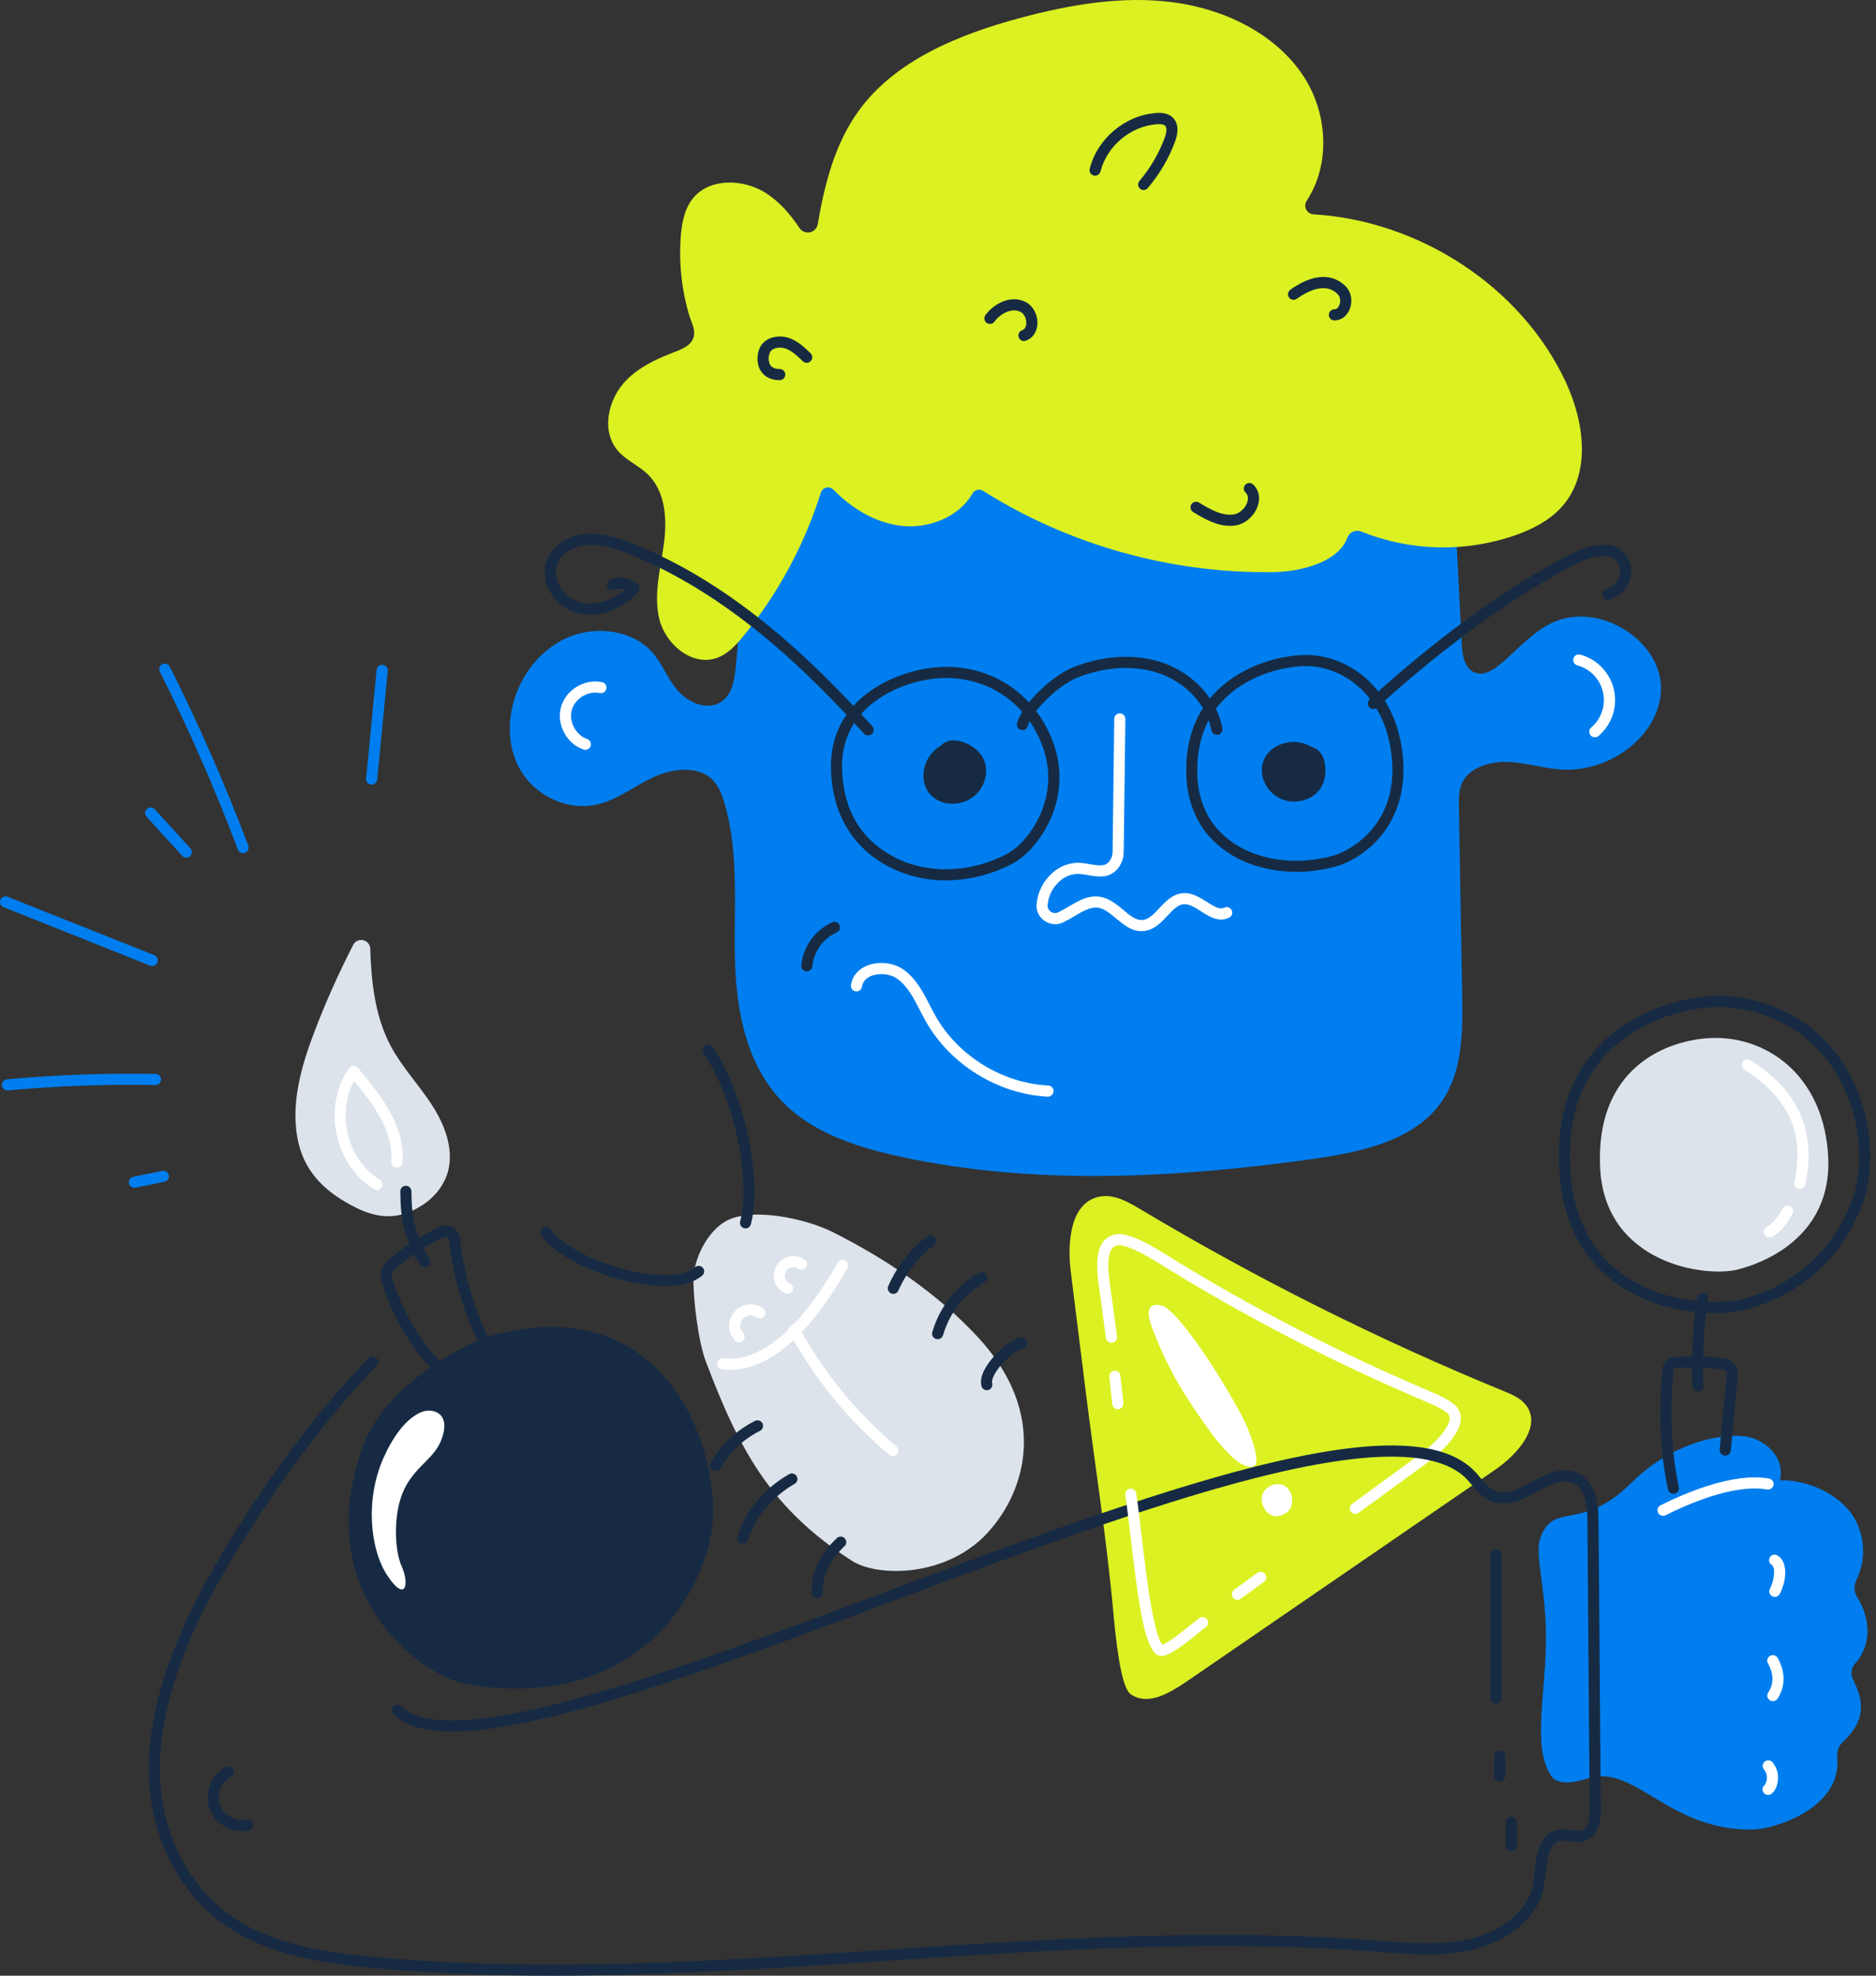 <svg width="114" height="120" viewBox="0 0 114 120" fill="none" xmlns="http://www.w3.org/2000/svg">
<rect x="0" y="0" width="114" height="120" fill="#333333" stroke="none"/>
<g clip-path="url(#clip0_964_3604)">
<path d="M104.181 79.748C102.412 79.748 100.117 79.309 98.23 77.957C96.125 76.449 94.958 74.159 94.76 71.164C94.539 67.811 95.45 65.143 97.465 63.23C99.947 60.878 103.557 60.321 105.249 60.522C109.052 60.975 111.087 63.091 112.126 64.785C113.901 67.674 113.929 71.097 113.207 73.057C111.995 76.344 109.489 78.643 106.148 79.531C105.504 79.685 104.843 79.758 104.181 79.748ZM104.519 61.158C102.795 61.158 99.962 61.794 97.928 63.72C96.062 65.488 95.223 67.977 95.429 71.12C95.613 73.906 96.685 76.023 98.618 77.409C101.153 79.228 104.475 79.275 105.97 78.876C109.091 78.047 111.435 75.897 112.568 72.823C113.236 71.012 113.2 67.835 111.546 65.142C110.584 63.574 108.696 61.617 105.164 61.197C104.95 61.171 104.735 61.158 104.519 61.158Z" fill="#162B43"/>
<path d="M97.236 70.921C97.502 76.737 103.624 77.635 105.642 77.099C108.131 76.437 111.343 74.496 111.092 70.197C110.815 65.43 107.526 63.042 104.253 63.042C101.835 63.042 96.94 64.43 97.236 70.921Z" fill="#DDE3EB"/>
<path d="M44.706 40.548C44.628 41.365 44.464 42.312 43.684 42.707C42.817 43.148 41.716 42.6 41.122 41.871C40.528 41.142 40.213 40.237 39.569 39.545C38.404 38.294 36.293 38.005 34.649 38.658C33.006 39.312 31.834 40.75 31.304 42.323C30.797 43.843 30.848 45.572 31.726 46.939C32.604 48.307 34.396 49.209 36.092 48.902C37.38 48.671 38.421 47.831 39.581 47.264C40.74 46.698 42.324 46.46 43.248 47.317C43.651 47.691 43.851 48.207 44.004 48.715C44.939 51.804 44.585 55.079 44.665 58.285C44.744 61.492 45.391 64.925 47.838 67.205C49.673 68.915 52.262 69.73 54.803 70.275C62.904 72.012 71.378 71.557 79.602 70.418C82.482 70.019 85.635 69.382 87.369 67.227C88.874 65.354 88.895 62.837 88.855 60.507C88.787 56.666 88.72 52.826 88.653 48.985C88.645 48.499 88.64 47.997 88.85 47.55C89.287 46.621 90.523 46.24 91.618 46.278C92.713 46.316 93.773 46.662 94.866 46.738C97.928 46.95 101.018 44.521 100.934 41.694C100.851 38.866 97.203 36.569 94.427 37.781C93.088 38.366 92.178 39.533 91.058 40.427C90.699 40.714 90.25 40.99 89.785 40.9C89.056 40.76 88.866 39.897 88.832 39.212C88.642 35.498 88.452 31.784 88.262 28.07C88.232 27.48 88.183 26.842 87.771 26.389C87.384 25.967 86.765 25.798 86.181 25.659C74.474 22.894 62.139 23.083 50.173 24.654C49.058 24.8 47.906 24.972 46.969 25.547C46.245 25.992 45.651 26.765 45.628 27.587C45.619 27.924 45.785 28.187 45.828 28.51C45.894 29.017 45.743 29.596 45.697 30.099L45.063 36.756L44.706 40.548Z" fill="#007EEF"/>
<path d="M30.17 81.379C40.819 78.63 43.7 89.144 42.858 93.244C41.886 97.971 37.384 103.503 28.435 101.965C25.985 101.543 19.066 96.791 22.409 87.858C23.755 84.271 28.601 81.784 30.17 81.379Z" fill="#162B43"/>
<path d="M31.361 102.565C30.362 102.562 29.365 102.474 28.381 102.302C27.029 102.07 24.252 100.587 22.531 97.595C21.392 95.614 20.392 92.298 22.096 87.744C23.461 84.097 28.301 81.517 30.089 81.056C34.018 80.043 37.374 80.718 39.793 83.019C41.558 84.695 42.427 86.824 42.844 88.314C43.341 90.086 43.471 91.958 43.193 93.316C42.631 96.051 41.046 98.571 38.845 100.228C36.79 101.771 34.24 102.565 31.361 102.565ZM30.262 81.706C28.63 82.128 23.993 84.611 22.733 87.976C21.457 91.386 21.592 94.594 23.122 97.255C24.643 99.898 27.179 101.405 28.5 101.631C29.47 101.802 30.453 101.89 31.437 101.895C38.699 101.895 41.823 96.64 42.534 93.176C42.994 90.939 42.294 86.317 39.331 83.504C37.058 81.345 34.007 80.74 30.262 81.706Z" fill="#162B43"/>
<path d="M24.139 91.934C24.512 89.284 26.208 88.955 26.795 87.513C27.485 85.814 26.288 85.493 25.612 85.766C24.664 86.152 23.862 87.293 23.296 88.569C22.198 91.052 22.464 94.077 23.542 95.701C24.648 97.365 24.894 96.224 24.407 95.134C24.1 94.451 23.96 93.178 24.139 91.934Z" fill="white"/>
<path d="M51.775 94.804C46.873 91.666 44.929 88.103 42.882 82.666C42.441 81.498 42.121 78.944 42.143 77.695C42.165 76.447 42.957 74.878 44.02 74.222C45.569 73.266 48.956 74.011 50.584 74.826C53.854 76.464 57.007 78.587 59.48 81.279C63.648 85.82 62.428 90.48 60.003 93.109C57.51 95.812 53.333 95.801 51.775 94.804Z" fill="#DDE3EB"/>
<path d="M44.36 83.203C44.202 83.203 44.044 83.194 43.887 83.175C43.842 83.171 43.798 83.159 43.758 83.137C43.717 83.116 43.682 83.088 43.653 83.052C43.623 83.017 43.602 82.977 43.589 82.933C43.577 82.889 43.573 82.844 43.578 82.799C43.583 82.754 43.597 82.71 43.62 82.671C43.654 82.612 43.705 82.563 43.766 82.533C43.828 82.503 43.897 82.492 43.965 82.502C47.119 82.876 49.868 78.562 50.904 76.69C50.949 76.614 51.021 76.558 51.106 76.534C51.192 76.51 51.283 76.521 51.361 76.564C51.438 76.606 51.496 76.678 51.521 76.763C51.546 76.847 51.537 76.939 51.496 77.017C50.904 78.081 49.95 79.617 48.732 80.892C47.269 82.428 45.8 83.203 44.36 83.203Z" fill="white"/>
<path d="M44.918 81.537C44.873 81.537 44.828 81.527 44.786 81.51C44.744 81.492 44.706 81.466 44.675 81.434C44.449 81.201 44.318 80.893 44.308 80.57C44.297 80.246 44.408 79.93 44.618 79.683C44.828 79.437 45.122 79.277 45.444 79.235C45.765 79.194 46.091 79.273 46.357 79.459C46.393 79.484 46.424 79.516 46.449 79.553C46.473 79.591 46.489 79.632 46.497 79.676C46.505 79.72 46.504 79.765 46.495 79.808C46.485 79.852 46.467 79.893 46.442 79.929C46.417 79.966 46.384 79.997 46.347 80.021C46.309 80.044 46.268 80.061 46.224 80.069C46.18 80.077 46.135 80.076 46.092 80.067C46.048 80.057 46.007 80.039 45.97 80.014C45.842 79.925 45.686 79.886 45.531 79.906C45.376 79.926 45.234 80.003 45.133 80.122C45.032 80.24 44.979 80.392 44.984 80.548C44.989 80.704 45.051 80.852 45.16 80.964C45.204 81.013 45.234 81.073 45.245 81.137C45.254 81.186 45.252 81.236 45.239 81.284C45.227 81.332 45.204 81.376 45.172 81.414C45.141 81.453 45.101 81.483 45.056 81.504C45.012 81.525 44.963 81.536 44.913 81.537H44.918Z" fill="white"/>
<path d="M47.85 78.588C47.804 78.588 47.758 78.579 47.716 78.561C47.565 78.491 47.43 78.391 47.32 78.267C47.21 78.143 47.128 77.997 47.078 77.839C47.028 77.68 47.011 77.513 47.029 77.348C47.048 77.183 47.101 77.024 47.185 76.881C47.269 76.738 47.382 76.614 47.517 76.517C47.72 76.37 47.964 76.291 48.214 76.291C48.464 76.291 48.708 76.37 48.911 76.517C48.946 76.544 48.976 76.577 48.998 76.616C49.02 76.654 49.035 76.696 49.041 76.74C49.047 76.784 49.044 76.829 49.033 76.872C49.022 76.915 49.002 76.955 48.975 76.99C48.948 77.025 48.915 77.055 48.877 77.077C48.838 77.1 48.796 77.114 48.752 77.12C48.708 77.126 48.663 77.124 48.62 77.112C48.577 77.101 48.537 77.082 48.502 77.055C48.414 76.993 48.309 76.961 48.202 76.962C48.095 76.963 47.991 76.997 47.904 77.06C47.846 77.101 47.798 77.154 47.763 77.216C47.727 77.277 47.704 77.345 47.696 77.415C47.688 77.486 47.694 77.557 47.715 77.625C47.736 77.693 47.77 77.756 47.817 77.809C47.864 77.864 47.921 77.907 47.986 77.938C48.058 77.968 48.118 78.023 48.155 78.092C48.182 78.144 48.195 78.201 48.193 78.259C48.191 78.317 48.174 78.373 48.144 78.423C48.114 78.472 48.071 78.513 48.021 78.542C47.97 78.57 47.913 78.585 47.855 78.585L47.85 78.588Z" fill="white"/>
<path d="M40.372 78.117C39.963 78.114 39.554 78.084 39.15 78.025C36.878 77.707 33.916 76.506 32.896 75.045C32.87 75.009 32.852 74.968 32.843 74.924C32.834 74.881 32.834 74.836 32.843 74.793C32.85 74.749 32.866 74.707 32.89 74.669C32.914 74.632 32.945 74.6 32.981 74.574C33.017 74.549 33.059 74.531 33.102 74.521C33.145 74.513 33.19 74.513 33.234 74.521C33.278 74.529 33.319 74.546 33.357 74.569C33.395 74.593 33.427 74.624 33.453 74.66C34.261 75.813 36.864 77.024 39.251 77.361C40.623 77.554 41.679 77.417 42.225 76.976C42.258 76.945 42.299 76.92 42.342 76.906C42.386 76.89 42.432 76.884 42.479 76.887C42.525 76.89 42.57 76.903 42.611 76.925C42.652 76.945 42.688 76.974 42.718 77.009C42.747 77.045 42.769 77.087 42.78 77.132C42.793 77.176 42.795 77.223 42.789 77.268C42.783 77.314 42.767 77.358 42.742 77.398C42.718 77.437 42.685 77.471 42.648 77.498C42.056 77.971 41.2 78.117 40.372 78.117Z" fill="#162B43"/>
<path d="M54.256 88.448C54.175 88.447 54.098 88.417 54.038 88.364C51.576 86.292 49.521 83.782 47.978 80.96C47.953 80.921 47.936 80.878 47.928 80.832C47.922 80.787 47.924 80.74 47.935 80.695C47.947 80.65 47.968 80.609 47.996 80.572C48.025 80.537 48.06 80.508 48.1 80.488C48.141 80.466 48.185 80.452 48.231 80.448C48.277 80.444 48.323 80.45 48.367 80.464C48.41 80.479 48.45 80.502 48.485 80.532C48.52 80.563 48.549 80.6 48.569 80.642C50.073 83.39 52.075 85.836 54.473 87.854C54.525 87.898 54.563 87.957 54.582 88.023C54.595 88.073 54.596 88.125 54.586 88.175C54.575 88.226 54.554 88.273 54.522 88.314C54.49 88.354 54.45 88.387 54.404 88.41C54.358 88.433 54.307 88.445 54.255 88.445L54.256 88.448Z" fill="white"/>
<path d="M54.286 78.588C54.23 78.588 54.175 78.574 54.125 78.547C54.05 78.507 53.994 78.44 53.966 78.359C53.939 78.279 53.943 78.192 53.977 78.114C54.498 76.927 55.309 75.889 56.336 75.096C56.407 75.041 56.496 75.017 56.585 75.028C56.674 75.04 56.755 75.086 56.81 75.157C56.837 75.192 56.857 75.232 56.869 75.275C56.88 75.318 56.883 75.362 56.877 75.406C56.872 75.451 56.858 75.493 56.835 75.531C56.814 75.57 56.785 75.603 56.751 75.631C55.812 76.354 55.07 77.301 54.594 78.385C54.568 78.445 54.524 78.497 54.469 78.533C54.414 78.569 54.35 78.588 54.284 78.588H54.286Z" fill="#162B43"/>
<path d="M56.979 81.341C56.947 81.341 56.916 81.337 56.885 81.328C56.842 81.316 56.802 81.296 56.767 81.268C56.733 81.24 56.704 81.206 56.682 81.167C56.661 81.128 56.647 81.085 56.642 81.041C56.637 80.997 56.641 80.953 56.653 80.91C57.095 79.387 58.111 78.094 59.488 77.303C59.566 77.258 59.658 77.246 59.745 77.269C59.832 77.293 59.906 77.35 59.951 77.427C59.995 77.505 60.008 77.598 59.984 77.684C59.961 77.771 59.904 77.845 59.826 77.889C58.602 78.593 57.699 79.743 57.306 81.097C57.285 81.168 57.242 81.23 57.183 81.274C57.124 81.318 57.053 81.341 56.979 81.341Z" fill="#162B43"/>
<path d="M43.456 89.36C43.397 89.361 43.339 89.345 43.287 89.316C43.236 89.286 43.194 89.243 43.164 89.192C43.134 89.14 43.118 89.082 43.118 89.023C43.118 88.964 43.134 88.905 43.164 88.854C43.799 87.761 44.739 86.877 45.868 86.308C45.908 86.286 45.952 86.273 45.997 86.269C46.042 86.264 46.088 86.268 46.132 86.282C46.175 86.295 46.216 86.318 46.25 86.348C46.285 86.377 46.314 86.413 46.335 86.454C46.355 86.494 46.367 86.538 46.37 86.583C46.373 86.628 46.367 86.673 46.352 86.716C46.337 86.759 46.314 86.798 46.283 86.832C46.252 86.865 46.216 86.892 46.175 86.911C45.164 87.421 44.322 88.212 43.753 89.19C43.723 89.241 43.681 89.284 43.63 89.313C43.578 89.343 43.52 89.359 43.461 89.359L43.456 89.36Z" fill="#162B43"/>
<path d="M45.141 93.76C45.088 93.76 45.035 93.748 44.988 93.724C44.941 93.7 44.9 93.665 44.868 93.623C44.837 93.581 44.816 93.531 44.807 93.48C44.797 93.427 44.801 93.374 44.817 93.323C45.485 91.134 47.231 89.947 47.951 89.54C47.99 89.517 48.032 89.503 48.077 89.497C48.12 89.491 48.165 89.494 48.208 89.506C48.251 89.517 48.291 89.537 48.327 89.564C48.362 89.591 48.392 89.625 48.414 89.664C48.436 89.702 48.451 89.745 48.456 89.789C48.462 89.833 48.459 89.878 48.448 89.921C48.436 89.964 48.416 90.004 48.389 90.039C48.362 90.074 48.328 90.104 48.289 90.126C47.64 90.495 46.065 91.561 45.468 93.521C45.446 93.591 45.402 93.651 45.343 93.695C45.285 93.738 45.213 93.76 45.141 93.76Z" fill="#162B43"/>
<path d="M49.651 97.067C49.562 97.067 49.478 97.033 49.414 96.971C49.351 96.909 49.315 96.825 49.313 96.737C49.286 95.531 49.807 94.413 50.863 93.413C50.928 93.356 51.014 93.326 51.101 93.331C51.188 93.335 51.27 93.372 51.33 93.435C51.391 93.498 51.424 93.582 51.424 93.669C51.424 93.756 51.391 93.84 51.33 93.903C50.992 94.224 49.957 95.204 49.991 96.722C49.992 96.766 49.985 96.811 49.969 96.852C49.952 96.893 49.928 96.931 49.898 96.963C49.867 96.995 49.83 97.021 49.789 97.038C49.749 97.056 49.705 97.066 49.661 97.067H49.651Z" fill="#162B43"/>
<path d="M59.97 84.442C59.896 84.442 59.825 84.417 59.766 84.373C59.707 84.329 59.665 84.266 59.645 84.195C59.466 83.561 60.034 82.799 60.388 82.4C60.902 81.823 61.525 81.368 61.974 81.242C62.017 81.229 62.063 81.224 62.107 81.229C62.152 81.233 62.196 81.247 62.235 81.268C62.275 81.29 62.31 81.319 62.338 81.354C62.366 81.389 62.387 81.43 62.399 81.473C62.411 81.517 62.415 81.562 62.409 81.607C62.404 81.651 62.389 81.695 62.367 81.734C62.344 81.772 62.314 81.806 62.278 81.834C62.242 81.861 62.2 81.88 62.157 81.892C61.884 81.969 61.362 82.322 60.889 82.849C60.404 83.394 60.24 83.826 60.292 84.012C60.316 84.097 60.305 84.188 60.262 84.265C60.24 84.304 60.212 84.338 60.178 84.366C60.142 84.393 60.103 84.413 60.06 84.426C60.032 84.433 60.004 84.437 59.975 84.439L59.97 84.442Z" fill="#162B43"/>
<path d="M65.067 77.227C64.845 75.447 65.045 73.035 66.806 72.684C67.681 72.509 68.539 72.991 69.305 73.45C76.382 77.68 83.768 81.375 91.399 84.502C91.888 84.703 92.402 84.918 92.726 85.337C93.721 86.624 92.219 88.332 90.882 89.253L72.331 101.982C71.071 102.847 69.796 103.629 68.716 102.911C68.276 102.619 67.927 100.986 67.656 97.96C67.259 93.524 66.552 89.12 65.999 84.699L65.067 77.227Z" fill="#DBF122"/>
<path d="M75.2 97.17C75.129 97.171 75.059 97.148 75.001 97.106C74.943 97.065 74.9 97.005 74.877 96.937C74.855 96.869 74.855 96.796 74.877 96.728C74.9 96.66 74.943 96.601 75.001 96.559L76.404 95.536C76.441 95.51 76.482 95.491 76.525 95.481C76.569 95.47 76.614 95.468 76.658 95.475C76.746 95.489 76.826 95.538 76.879 95.61C76.905 95.646 76.924 95.687 76.934 95.73C76.945 95.774 76.947 95.819 76.939 95.863C76.933 95.907 76.917 95.949 76.894 95.987C76.871 96.025 76.841 96.058 76.805 96.084L75.4 97.107C75.343 97.149 75.273 97.172 75.202 97.172L75.2 97.17Z" fill="white"/>
<path d="M82.356 91.956C82.285 91.956 82.216 91.933 82.158 91.892C82.1 91.85 82.057 91.791 82.035 91.723C82.013 91.655 82.013 91.582 82.035 91.515C82.057 91.447 82.1 91.388 82.157 91.346L86.274 88.346C87.398 87.527 88.362 86.394 88.027 85.917C87.932 85.781 87.551 85.518 86.77 85.188C81.07 82.781 75.568 79.931 70.315 76.663C68.954 75.819 68.176 75.579 67.902 75.639C67.175 75.8 67.3 77.052 67.523 78.549C67.566 78.834 67.608 79.103 67.631 79.348C67.638 79.406 67.695 79.827 67.746 80.197C67.819 80.742 67.868 81.104 67.876 81.182C67.881 81.227 67.877 81.272 67.865 81.314C67.852 81.357 67.831 81.397 67.803 81.432C67.775 81.467 67.74 81.495 67.701 81.516C67.662 81.538 67.618 81.551 67.574 81.555C67.529 81.56 67.485 81.556 67.442 81.544C67.399 81.531 67.359 81.51 67.324 81.482C67.29 81.454 67.261 81.42 67.239 81.381C67.218 81.341 67.205 81.298 67.2 81.254C67.193 81.179 67.129 80.705 67.072 80.288C67.004 79.79 66.963 79.483 66.956 79.421C66.932 79.189 66.892 78.926 66.85 78.647C66.64 77.232 66.351 75.291 67.752 74.98C67.959 74.934 68.589 74.795 70.669 76.09C75.892 79.338 81.362 82.172 87.029 84.565C88.27 85.088 88.501 85.419 88.578 85.528C89.448 86.772 87.141 88.548 86.669 88.891L82.553 91.89C82.496 91.932 82.427 91.955 82.356 91.956Z" fill="white"/>
<path d="M67.928 85.594C67.844 85.594 67.763 85.563 67.701 85.508C67.638 85.452 67.599 85.375 67.59 85.292L67.412 83.638C67.405 83.593 67.407 83.547 67.419 83.504C67.431 83.46 67.451 83.419 67.479 83.383C67.507 83.347 67.542 83.317 67.582 83.295C67.621 83.273 67.665 83.26 67.71 83.255C67.755 83.249 67.801 83.254 67.844 83.267C67.888 83.281 67.928 83.302 67.963 83.331C67.998 83.36 68.026 83.396 68.047 83.436C68.068 83.477 68.08 83.521 68.084 83.566L68.262 85.22C68.271 85.309 68.245 85.398 68.189 85.468C68.132 85.538 68.051 85.582 67.962 85.592H67.928V85.594Z" fill="white"/>
<path d="M76.669 91.031C76.625 91.339 77.065 92.584 78.171 91.882C78.712 91.537 78.607 90.539 78.042 90.235C77.478 89.931 76.647 90.398 76.671 91.039L76.669 91.031Z" fill="white"/>
<path d="M38.089 23.063C36.925 24.225 36.488 26.235 37.602 27.442C38.091 27.972 38.796 28.274 39.323 28.769C40.459 29.837 40.547 31.562 40.337 33.078C40.127 34.594 39.7 36.139 40.072 37.627C40.443 39.114 42.02 40.473 43.523 39.976C44.214 39.747 44.725 39.187 45.177 38.633C47.282 36.056 48.878 33.102 49.878 29.93C49.902 29.854 49.945 29.785 50.004 29.73C50.062 29.676 50.134 29.638 50.212 29.62C50.289 29.601 50.37 29.603 50.447 29.626C50.524 29.648 50.594 29.689 50.65 29.747C51.757 30.872 53.166 31.747 54.75 31.937C56.433 32.139 58.29 31.391 59.089 29.984C59.12 29.929 59.161 29.88 59.211 29.842C59.261 29.802 59.318 29.773 59.38 29.757C59.441 29.742 59.504 29.739 59.566 29.748C59.629 29.757 59.689 29.78 59.742 29.813C64.936 33.095 71.161 34.841 77.372 34.751C79.141 34.725 81.358 34.108 81.877 32.652C81.907 32.571 81.953 32.498 82.013 32.436C82.072 32.374 82.143 32.324 82.222 32.291C82.302 32.256 82.388 32.239 82.476 32.239C82.563 32.238 82.649 32.255 82.729 32.289C85.731 33.494 89.07 33.568 92.123 32.496C93.137 32.133 94.12 31.629 94.842 30.854C96.714 28.848 96.296 25.681 95.154 23.218C92.489 17.472 86.322 13.411 79.817 13.017C79.724 13.011 79.635 12.982 79.557 12.931C79.48 12.88 79.417 12.809 79.375 12.726C79.333 12.643 79.314 12.551 79.319 12.458C79.324 12.366 79.354 12.276 79.404 12.198C80.877 9.96 80.685 6.817 79.165 4.558C77.457 2.019 74.383 0.541 71.27 0.136C68.158 -0.269 64.993 0.285 61.968 1.097C58.239 2.102 54.415 3.661 52.191 6.715C50.725 8.732 50.115 11.169 49.692 13.616C49.672 13.736 49.616 13.847 49.532 13.934C49.448 14.022 49.34 14.083 49.221 14.108C49.102 14.134 48.978 14.124 48.866 14.079C48.753 14.034 48.656 13.956 48.589 13.855C48.022 13.016 47.369 12.243 46.505 11.704C45.183 10.878 43.209 10.804 42.186 11.957C41.604 12.61 41.433 13.51 41.368 14.368C41.289 15.422 41.336 16.482 41.508 17.524C41.594 18.046 41.711 18.563 41.858 19.071C41.971 19.459 42.226 19.923 42.178 20.337C42.093 21.05 41.261 21.265 40.677 21.503C39.728 21.881 38.811 22.342 38.089 23.063Z" fill="#DBF122"/>
<path d="M90.9 103.482C90.81 103.482 90.724 103.447 90.661 103.383C90.597 103.32 90.562 103.234 90.562 103.145V94.421C90.562 94.332 90.597 94.246 90.661 94.182C90.724 94.119 90.81 94.084 90.9 94.084C90.989 94.084 91.075 94.119 91.139 94.182C91.202 94.246 91.238 94.332 91.238 94.421V103.145C91.238 103.234 91.202 103.32 91.139 103.383C91.075 103.447 90.989 103.482 90.9 103.482Z" fill="#162B43"/>
<path d="M91.135 108.199C91.046 108.199 90.96 108.164 90.896 108.1C90.833 108.037 90.797 107.951 90.797 107.862V106.68C90.797 106.59 90.833 106.504 90.896 106.441C90.96 106.378 91.046 106.342 91.135 106.342C91.225 106.342 91.311 106.378 91.374 106.441C91.438 106.504 91.474 106.59 91.474 106.68V107.862C91.474 107.951 91.438 108.037 91.374 108.1C91.311 108.164 91.225 108.199 91.135 108.199Z" fill="#162B43"/>
<path d="M91.844 112.44C91.754 112.44 91.668 112.405 91.605 112.342C91.541 112.278 91.506 112.192 91.506 112.103V110.688C91.506 110.599 91.541 110.513 91.605 110.449C91.668 110.386 91.754 110.351 91.844 110.351C91.933 110.351 92.019 110.386 92.083 110.449C92.146 110.513 92.182 110.599 92.182 110.688V112.103C92.182 112.192 92.146 112.278 92.083 112.342C92.019 112.405 91.933 112.44 91.844 112.44Z" fill="#162B43"/>
<path d="M99.123 90.073C101.776 87.421 105.108 86.959 106.357 87.307C107.606 87.654 108.447 88.753 108.167 89.909C109.869 89.868 111.801 90.777 112.631 92.122C112.982 92.697 113.182 93.351 113.212 94.023C113.243 94.696 113.103 95.365 112.806 95.969C112.724 96.134 112.686 96.316 112.696 96.5C112.706 96.683 112.763 96.861 112.862 97.015C113.409 97.884 113.99 99.61 112.729 101.043C112.614 101.169 112.54 101.326 112.516 101.494C112.492 101.663 112.518 101.834 112.593 101.987C113.1 103.023 113.607 104.294 111.983 105.804C111.859 105.92 111.765 106.063 111.706 106.221C111.648 106.38 111.627 106.55 111.645 106.718C111.953 109.835 107.82 111.098 106.533 111.123C101.476 111.217 99.446 107.275 96.668 107.97C96.274 108.069 94.786 108.635 94.262 107.864C93.053 106.085 93.995 102.705 93.942 99.165C93.9 96.401 93.275 94.405 93.584 93.478C94.367 91.116 96.077 93.111 99.123 90.073Z" fill="#007EEF"/>
<path d="M107.852 96.994C107.799 96.994 107.747 96.982 107.7 96.958C107.66 96.938 107.624 96.91 107.595 96.876C107.566 96.843 107.544 96.804 107.531 96.761C107.516 96.719 107.511 96.675 107.514 96.63C107.518 96.586 107.53 96.543 107.551 96.504C107.862 95.892 107.878 95.185 107.672 95.057C107.633 95.035 107.598 95.004 107.571 94.968C107.543 94.932 107.523 94.891 107.512 94.847C107.501 94.803 107.499 94.757 107.506 94.712C107.513 94.667 107.529 94.624 107.552 94.586C107.576 94.547 107.608 94.514 107.645 94.488C107.682 94.462 107.724 94.443 107.769 94.434C107.813 94.425 107.859 94.425 107.904 94.434C107.949 94.443 107.991 94.46 108.029 94.486C108.651 94.871 108.581 95.971 108.153 96.811C108.125 96.867 108.081 96.913 108.028 96.946C107.975 96.978 107.914 96.995 107.852 96.994Z" fill="white"/>
<path d="M107.731 103.325C107.685 103.325 107.639 103.315 107.597 103.297C107.555 103.279 107.517 103.253 107.485 103.219C107.453 103.186 107.429 103.147 107.413 103.103C107.397 103.06 107.39 103.014 107.393 102.969C107.396 102.908 107.416 102.85 107.45 102.8C107.795 102.293 107.788 101.664 107.435 101.032C107.391 100.954 107.38 100.861 107.405 100.775C107.429 100.689 107.487 100.616 107.566 100.572C107.644 100.528 107.737 100.517 107.823 100.542C107.91 100.566 107.983 100.624 108.027 100.702C108.506 101.557 108.5 102.46 108.011 103.179C107.98 103.224 107.938 103.262 107.889 103.288C107.84 103.313 107.785 103.327 107.73 103.326L107.731 103.325Z" fill="white"/>
<path d="M107.445 109.023C107.375 109.023 107.307 109.001 107.25 108.961C107.193 108.921 107.15 108.864 107.127 108.798C107.103 108.733 107.101 108.661 107.119 108.594C107.138 108.527 107.177 108.468 107.231 108.424C107.317 108.315 107.365 108.181 107.367 108.042C107.377 107.942 107.367 107.841 107.339 107.744C107.31 107.647 107.262 107.558 107.198 107.48C107.14 107.414 107.11 107.327 107.115 107.24C107.12 107.152 107.159 107.069 107.223 107.01C107.288 106.95 107.373 106.918 107.461 106.921C107.549 106.923 107.633 106.959 107.694 107.022C107.822 107.168 107.918 107.337 107.978 107.521C108.037 107.704 108.059 107.898 108.042 108.09C108.016 108.452 107.873 108.772 107.66 108.946C107.599 108.996 107.523 109.023 107.445 109.023Z" fill="white"/>
<path d="M101.061 92.068C100.985 92.069 100.911 92.043 100.851 91.996C100.791 91.949 100.748 91.882 100.731 91.808C100.713 91.734 100.721 91.656 100.754 91.587C100.786 91.518 100.841 91.462 100.909 91.428C102.456 90.656 105.37 89.419 107.506 89.807C107.593 89.824 107.669 89.875 107.719 89.948C107.756 90.002 107.777 90.067 107.778 90.133C107.779 90.199 107.76 90.264 107.725 90.32C107.689 90.375 107.638 90.419 107.578 90.446C107.517 90.473 107.45 90.482 107.385 90.471C105.949 90.21 103.751 90.764 101.216 92.033C101.168 92.056 101.115 92.068 101.061 92.068Z" fill="white"/>
<path d="M14.722 111.232C13.866 111.232 13.023 110.676 12.73 109.863C12.392 108.924 12.837 107.784 13.722 107.32C13.761 107.3 13.804 107.287 13.849 107.283C13.893 107.279 13.937 107.284 13.98 107.297C14.022 107.31 14.062 107.332 14.096 107.36C14.13 107.389 14.158 107.424 14.178 107.463C14.199 107.502 14.212 107.545 14.216 107.589C14.22 107.634 14.215 107.678 14.201 107.72C14.188 107.763 14.167 107.802 14.138 107.836C14.11 107.87 14.075 107.898 14.036 107.919C13.449 108.226 13.142 109.016 13.366 109.635C13.59 110.253 14.328 110.669 14.972 110.531C15.06 110.513 15.151 110.53 15.226 110.579C15.301 110.628 15.354 110.704 15.373 110.792C15.391 110.88 15.374 110.971 15.325 111.046C15.276 111.121 15.199 111.174 15.111 111.192C14.983 111.219 14.853 111.233 14.722 111.232Z" fill="#162B43"/>
<path d="M70.73 79.348C70.595 79.272 69.377 78.89 69.955 80.491C70.52 82.053 71.259 83.546 72.159 84.943C72.616 85.65 73.093 86.344 73.591 87.025C73.935 87.494 74.91 88.689 75.46 88.927C75.941 89.137 76.993 89.649 75.798 86.706C75.274 85.404 72.115 80.132 70.73 79.348Z" fill="white"/>
<path d="M27.796 84.514C27.718 84.514 27.642 84.487 27.582 84.437C25.549 82.759 24.043 80.532 23.245 78.022C23.166 77.769 23.089 77.481 23.17 77.178C23.251 76.875 23.479 76.649 23.682 76.471C24.604 75.663 25.643 75 26.765 74.503C26.886 74.449 27.019 74.425 27.152 74.432C27.285 74.439 27.414 74.477 27.529 74.543C27.645 74.609 27.742 74.702 27.815 74.813C27.888 74.925 27.933 75.052 27.948 75.184C28.237 77.858 29.096 80.439 30.467 82.755C30.49 82.793 30.505 82.835 30.511 82.879C30.517 82.923 30.514 82.968 30.504 83.011C30.493 83.054 30.474 83.094 30.447 83.13C30.393 83.201 30.313 83.249 30.224 83.261C30.18 83.268 30.136 83.266 30.093 83.255C30.05 83.244 30.009 83.224 29.973 83.198C29.939 83.171 29.91 83.138 29.889 83.1C28.467 80.7 27.577 78.023 27.277 75.25C27.274 75.224 27.265 75.199 27.25 75.177C27.236 75.155 27.216 75.137 27.193 75.124C27.17 75.11 27.144 75.102 27.118 75.1C27.091 75.099 27.064 75.104 27.04 75.115C25.981 75.584 25 76.21 24.129 76.972C23.993 77.09 23.859 77.217 23.823 77.348C23.788 77.479 23.838 77.646 23.89 77.812C24.648 80.198 26.079 82.315 28.011 83.91C28.065 83.955 28.104 84.014 28.122 84.081C28.141 84.148 28.138 84.22 28.115 84.285C28.091 84.351 28.048 84.407 27.991 84.447C27.934 84.487 27.866 84.509 27.796 84.509L27.796 84.514Z" fill="#162B43"/>
<path d="M27.297 70.799C27.498 69.435 26.896 68.074 26.126 66.93C25.355 65.785 24.401 64.761 23.75 63.544C22.789 61.745 22.567 59.678 22.497 57.621C22.494 57.531 22.468 57.443 22.423 57.365C22.378 57.287 22.314 57.221 22.237 57.174C22.16 57.126 22.072 57.099 21.982 57.093C21.892 57.088 21.801 57.105 21.719 57.143C21.61 57.194 21.521 57.279 21.466 57.386L21.458 57.4C20.6 59.069 19.831 60.783 19.157 62.534C18.302 64.751 17.592 67.165 18.151 69.473C18.609 71.365 19.949 72.512 21.616 73.344C23.053 74.064 24.341 74.094 25.743 73.146C26.542 72.606 27.155 71.766 27.297 70.799Z" fill="#DDE3EB"/>
<path d="M22.902 72.272C22.843 72.271 22.785 72.255 22.733 72.225C21.582 71.534 20.748 70.31 20.452 68.87C20.155 67.43 20.43 65.976 21.212 64.884C21.242 64.842 21.281 64.808 21.326 64.783C21.371 64.759 21.421 64.745 21.473 64.743C21.524 64.741 21.575 64.751 21.622 64.771C21.669 64.792 21.711 64.823 21.745 64.862C23.206 66.577 24.618 68.433 24.459 70.602C24.456 70.646 24.444 70.689 24.424 70.729C24.404 70.769 24.376 70.804 24.342 70.833C24.309 70.862 24.269 70.884 24.227 70.898C24.185 70.912 24.14 70.917 24.096 70.914C24.051 70.911 24.008 70.899 23.968 70.879C23.928 70.859 23.893 70.831 23.864 70.797C23.834 70.764 23.812 70.725 23.797 70.683C23.783 70.641 23.777 70.596 23.78 70.552C23.91 68.779 22.778 67.162 21.52 65.656C21.03 66.543 20.878 67.641 21.106 68.739C21.367 69.996 22.086 71.057 23.079 71.651C23.126 71.679 23.166 71.719 23.194 71.766C23.223 71.813 23.239 71.867 23.242 71.922C23.245 71.977 23.235 72.032 23.212 72.082C23.188 72.132 23.153 72.175 23.109 72.209C23.051 72.254 22.979 72.278 22.905 72.278L22.902 72.272Z" fill="white"/>
<path d="M101.687 90.73C101.611 90.729 101.536 90.703 101.476 90.655C101.416 90.607 101.375 90.54 101.358 90.465C101.14 89.488 100.669 86.836 101.011 83.35C101.011 83.322 101.011 83.293 101.017 83.265C101.026 83.109 101.038 82.874 101.218 82.686C101.431 82.463 101.743 82.432 101.911 82.42C102.864 82.336 103.823 82.367 104.769 82.513C105.014 82.545 105.238 82.67 105.394 82.862C105.55 83.054 105.626 83.299 105.607 83.546L105.177 88.104C105.173 88.148 105.16 88.191 105.139 88.23C105.118 88.27 105.09 88.305 105.055 88.333C105.021 88.362 104.982 88.383 104.939 88.396C104.896 88.409 104.852 88.414 104.807 88.41C104.763 88.405 104.72 88.393 104.68 88.372C104.641 88.351 104.606 88.323 104.577 88.288C104.549 88.254 104.528 88.215 104.514 88.172C104.501 88.129 104.497 88.085 104.501 88.04L104.932 83.475C104.934 83.4 104.907 83.328 104.857 83.272C104.807 83.216 104.738 83.182 104.663 83.176C103.771 83.04 102.866 83.011 101.968 83.091C101.781 83.108 101.722 83.133 101.705 83.151C101.695 83.2 101.69 83.251 101.69 83.302C101.689 83.34 101.686 83.378 101.682 83.416C101.343 86.903 101.851 89.577 102.02 90.318C102.039 90.405 102.024 90.496 101.976 90.572C101.929 90.647 101.853 90.701 101.766 90.721C101.74 90.725 101.714 90.727 101.687 90.725V90.73Z" fill="#162B43"/>
<path d="M109.369 72.217C109.345 72.217 109.321 72.215 109.298 72.21C109.254 72.2 109.213 72.183 109.177 72.157C109.14 72.132 109.109 72.1 109.085 72.063C109.036 71.988 109.02 71.897 109.038 71.81C109.676 68.855 108.741 66.745 106.004 64.962C105.929 64.913 105.876 64.836 105.858 64.749C105.839 64.661 105.856 64.57 105.905 64.495C105.954 64.419 106.031 64.367 106.118 64.348C106.206 64.33 106.298 64.347 106.373 64.395C108.239 65.609 110.613 67.713 109.699 71.951C109.682 72.027 109.641 72.094 109.581 72.143C109.521 72.192 109.446 72.218 109.369 72.218V72.217Z" fill="white"/>
<path d="M107.527 75.162C107.452 75.162 107.379 75.138 107.32 75.092C107.26 75.046 107.218 74.982 107.199 74.909C107.18 74.837 107.185 74.761 107.214 74.692C107.243 74.624 107.293 74.566 107.358 74.529C107.841 74.253 108.089 73.82 108.328 73.401C108.35 73.362 108.38 73.328 108.415 73.3C108.451 73.273 108.491 73.253 108.535 73.241C108.6 73.222 108.669 73.223 108.734 73.244C108.799 73.265 108.855 73.305 108.897 73.359C108.939 73.412 108.963 73.477 108.967 73.545C108.971 73.613 108.955 73.68 108.92 73.738C108.666 74.189 108.341 74.751 107.698 75.118C107.646 75.147 107.587 75.162 107.527 75.162Z" fill="white"/>
<path d="M96.912 44.78C96.843 44.78 96.775 44.759 96.718 44.719C96.661 44.68 96.618 44.624 96.594 44.559C96.57 44.494 96.567 44.423 96.585 44.356C96.602 44.29 96.64 44.231 96.693 44.188C96.997 43.93 97.225 43.594 97.351 43.216C97.478 42.839 97.499 42.433 97.412 42.045C97.325 41.656 97.133 41.298 96.858 41.01C96.582 40.723 96.233 40.515 95.848 40.411C95.805 40.4 95.765 40.38 95.73 40.353C95.695 40.326 95.666 40.292 95.645 40.254C95.623 40.215 95.609 40.173 95.603 40.129C95.597 40.085 95.6 40.04 95.611 39.997C95.623 39.954 95.643 39.914 95.669 39.879C95.697 39.844 95.731 39.816 95.769 39.794C95.807 39.772 95.85 39.757 95.894 39.752C95.938 39.746 95.983 39.749 96.026 39.761C96.53 39.896 96.988 40.167 97.349 40.544C97.71 40.92 97.962 41.389 98.076 41.898C98.19 42.406 98.163 42.937 97.998 43.432C97.832 43.926 97.534 44.366 97.137 44.704C97.073 44.756 96.993 44.783 96.912 44.78Z" fill="white"/>
<path d="M35.568 45.544C35.531 45.544 35.495 45.538 35.46 45.526C34.434 45.179 33.805 44.007 34.088 42.958C34.371 41.909 35.506 41.214 36.568 41.43C36.613 41.437 36.656 41.453 36.694 41.477C36.733 41.502 36.766 41.534 36.793 41.571C36.819 41.609 36.837 41.652 36.847 41.697C36.856 41.742 36.856 41.788 36.847 41.832C36.837 41.877 36.819 41.919 36.793 41.957C36.767 41.994 36.734 42.026 36.695 42.05C36.657 42.075 36.614 42.091 36.569 42.098C36.524 42.105 36.478 42.103 36.433 42.092C35.722 41.947 34.931 42.434 34.743 43.135C34.556 43.836 34.991 44.654 35.68 44.887C35.756 44.913 35.82 44.965 35.861 45.033C35.892 45.085 35.909 45.143 35.91 45.203C35.91 45.263 35.895 45.322 35.865 45.374C35.836 45.426 35.793 45.469 35.741 45.499C35.689 45.529 35.63 45.545 35.571 45.545L35.568 45.544Z" fill="white"/>
<path d="M49.027 59H48.999C48.91 58.993 48.827 58.95 48.769 58.882C48.711 58.814 48.683 58.725 48.69 58.636C48.745 58.074 48.948 57.536 49.278 57.077C49.607 56.618 50.052 56.253 50.567 56.02C50.608 56.001 50.652 55.99 50.697 55.989C50.742 55.987 50.787 55.994 50.829 56.01C50.871 56.027 50.909 56.051 50.942 56.081C50.975 56.112 51.001 56.15 51.018 56.191C51.037 56.232 51.046 56.277 51.047 56.322C51.047 56.367 51.039 56.411 51.023 56.453C51.005 56.494 50.98 56.532 50.948 56.564C50.917 56.596 50.879 56.621 50.837 56.638C50.433 56.822 50.083 57.108 49.825 57.469C49.566 57.83 49.407 58.253 49.364 58.694C49.356 58.778 49.317 58.856 49.255 58.913C49.192 58.969 49.111 59.001 49.026 59H49.027Z" fill="#162B43"/>
<path d="M63.68 66.608H63.662C60.661 66.457 57.762 64.674 56.276 62.066C56.145 61.835 56.023 61.595 55.902 61.364C55.513 60.605 55.147 59.895 54.52 59.447C54.09 59.14 53.416 59.073 52.915 59.289C52.696 59.384 52.425 59.573 52.377 59.935C52.363 60.021 52.315 60.098 52.245 60.15C52.175 60.202 52.088 60.225 52.001 60.214C51.915 60.203 51.836 60.159 51.781 60.091C51.726 60.023 51.7 59.937 51.707 59.851C51.776 59.324 52.109 58.905 52.645 58.669C53.358 58.359 54.291 58.454 54.911 58.898C55.671 59.441 56.094 60.261 56.501 61.054C56.616 61.28 56.736 61.514 56.861 61.73C58.235 64.143 60.917 65.792 63.692 65.93C63.759 65.932 63.824 65.954 63.878 65.992C63.933 66.031 63.975 66.084 63.999 66.146C64.023 66.209 64.028 66.276 64.013 66.342C63.999 66.407 63.965 66.466 63.917 66.512C63.852 66.574 63.766 66.608 63.676 66.606L63.68 66.608Z" fill="white"/>
<path d="M69.363 56.557C68.741 56.557 68.255 56.149 67.822 55.784C67.468 55.488 67.135 55.208 66.766 55.141C66.283 55.057 65.802 55.34 65.292 55.648C65.067 55.786 64.835 55.913 64.596 56.029C64.418 56.112 64.221 56.147 64.025 56.13C63.829 56.114 63.641 56.047 63.479 55.935C63.318 55.828 63.188 55.68 63.102 55.506C63.016 55.333 62.977 55.14 62.988 54.946C63.045 54.202 63.392 53.51 63.954 53.018C64.183 52.808 64.452 52.646 64.745 52.541C65.037 52.437 65.348 52.391 65.658 52.408C65.847 52.425 66.035 52.451 66.222 52.487C66.823 52.593 67.175 52.636 67.431 52.292C67.548 52.126 67.611 51.929 67.61 51.726L67.711 43.665C67.712 43.599 67.732 43.533 67.77 43.478C67.808 43.423 67.861 43.381 67.923 43.356C67.985 43.331 68.053 43.325 68.118 43.339C68.184 43.353 68.244 43.385 68.29 43.433C68.322 43.465 68.346 43.502 68.363 43.544C68.379 43.585 68.388 43.629 68.387 43.674L68.285 51.734C68.285 52.08 68.176 52.416 67.974 52.695C67.456 53.39 66.706 53.258 66.105 53.153C65.941 53.121 65.776 53.097 65.61 53.082C65.389 53.071 65.167 53.104 64.959 53.179C64.751 53.255 64.56 53.371 64.397 53.521C63.97 53.893 63.705 54.417 63.66 54.981C63.655 55.058 63.671 55.135 63.705 55.203C63.74 55.272 63.792 55.331 63.856 55.373C63.922 55.418 63.998 55.446 64.077 55.453C64.156 55.459 64.236 55.445 64.308 55.412C64.525 55.306 64.737 55.189 64.943 55.063C65.535 54.71 66.152 54.346 66.887 54.477C67.434 54.576 67.871 54.944 68.258 55.268C68.68 55.622 69.042 55.928 69.457 55.877C69.823 55.833 70.126 55.508 70.447 55.163C70.837 54.745 71.279 54.272 71.932 54.246C72.465 54.225 72.933 54.523 73.345 54.785C73.826 55.09 74.135 55.271 74.413 55.123C74.471 55.098 74.534 55.09 74.596 55.1C74.658 55.109 74.717 55.136 74.764 55.176C74.812 55.217 74.848 55.27 74.867 55.329C74.886 55.389 74.889 55.453 74.874 55.513C74.854 55.595 74.804 55.666 74.734 55.714C74.093 56.059 73.503 55.684 72.983 55.353C72.622 55.123 72.28 54.907 71.958 54.919C71.583 54.934 71.282 55.257 70.944 55.621C70.572 56.02 70.151 56.471 69.541 56.546C69.481 56.553 69.42 56.557 69.36 56.557H69.363Z" fill="white"/>
<path d="M57.478 53.473C56.284 53.483 55.105 53.205 54.042 52.661C51.791 51.484 50.566 49.422 50.498 46.698C50.388 42.333 54.538 40.765 56.751 40.545C60.014 40.22 62.857 42.005 63.996 45.089C64.559 46.6 64.502 48.272 63.837 49.741C63.311 50.933 62.43 51.971 61.537 52.447C60.29 53.115 58.897 53.468 57.481 53.473H57.478ZM54.351 52.062C56.366 53.116 58.994 53.035 61.21 51.852C62.496 51.165 64.514 48.462 63.354 45.323C62.325 42.537 59.757 40.923 56.811 41.217C54.817 41.416 51.072 42.812 51.169 46.681C51.232 49.181 52.303 50.991 54.351 52.062Z" fill="#162B43"/>
<path d="M78.782 52.953C76.856 52.953 74.829 52.334 73.458 50.778C72.646 49.855 72.162 48.592 72.097 47.223C71.999 45.178 72.549 43.483 73.731 42.186C75.239 40.531 77.502 39.862 79.119 39.788C81.79 39.664 84.746 41.669 85.226 45.742C85.741 50.12 82.824 52.157 81.209 52.618C80.419 52.841 79.603 52.954 78.782 52.953ZM73.965 50.333C75.74 52.353 78.79 52.611 81.021 51.969C81.619 51.8 82.584 51.285 83.339 50.406C84.363 49.215 84.776 47.673 84.554 45.822C84.122 42.159 81.511 40.352 79.145 40.462C77.664 40.53 75.596 41.137 74.227 42.64C73.169 43.8 72.679 45.331 72.764 47.19C72.822 48.408 73.246 49.524 73.958 50.333H73.965Z" fill="#162B43"/>
<path d="M73.947 44.632C73.868 44.632 73.791 44.604 73.731 44.553C73.67 44.503 73.629 44.433 73.615 44.356C73.329 42.819 72.079 41.46 70.43 40.895C68.957 40.389 67.202 40.479 65.488 41.148C64.324 41.605 62.681 43.203 62.457 44.097C62.44 44.16 62.404 44.218 62.355 44.262C62.305 44.306 62.244 44.334 62.178 44.344C62.113 44.353 62.046 44.343 61.986 44.315C61.926 44.287 61.876 44.242 61.842 44.185C61.795 44.109 61.781 44.018 61.801 43.932C62.075 42.841 63.875 41.055 65.241 40.519C67.101 39.788 69.026 39.693 70.65 40.252C72.526 40.898 73.946 42.459 74.284 44.231C74.3 44.319 74.28 44.41 74.23 44.484C74.205 44.521 74.173 44.552 74.135 44.576C74.098 44.6 74.056 44.617 74.013 44.625C73.991 44.629 73.969 44.631 73.947 44.632Z" fill="#162B43"/>
<path d="M83.463 43.064C83.394 43.065 83.326 43.045 83.268 43.006C83.211 42.967 83.167 42.912 83.143 42.848C83.118 42.784 83.113 42.713 83.13 42.647C83.146 42.579 83.182 42.519 83.235 42.474C85.925 40.009 90.135 36.523 94.906 33.932C95.785 33.454 96.814 32.958 97.891 33.125C98.516 33.221 99.031 33.807 99.116 34.519C99.214 35.341 98.727 36.056 97.814 36.431C97.732 36.458 97.643 36.453 97.565 36.417C97.487 36.382 97.425 36.317 97.393 36.238C97.36 36.158 97.36 36.069 97.391 35.989C97.422 35.909 97.482 35.843 97.56 35.806C98.186 35.553 98.51 35.109 98.449 34.598C98.401 34.196 98.111 33.839 97.792 33.792C96.923 33.658 96.018 34.1 95.233 34.525C90.273 37.219 85.876 40.974 83.695 42.972C83.632 43.032 83.549 43.065 83.463 43.064Z" fill="#162B43"/>
<path d="M52.755 44.674C52.707 44.674 52.66 44.664 52.616 44.645C52.572 44.626 52.533 44.598 52.501 44.562C49.02 40.734 44.242 36.03 38.144 33.622C37.357 33.312 36.515 33.032 35.688 33.094C34.979 33.146 34.137 33.532 33.857 34.276C33.708 34.668 33.753 35.12 33.982 35.552C34.118 35.809 34.306 36.034 34.535 36.215C34.763 36.396 35.026 36.528 35.307 36.602C36.158 36.803 37.166 36.493 37.97 35.805C37.766 35.742 37.546 35.749 37.347 35.827C37.305 35.847 37.26 35.858 37.213 35.86C37.167 35.862 37.121 35.854 37.078 35.837C37.035 35.82 36.996 35.795 36.963 35.763C36.93 35.73 36.904 35.692 36.887 35.649C36.87 35.606 36.862 35.561 36.863 35.515C36.864 35.469 36.874 35.423 36.894 35.381C36.914 35.339 36.943 35.301 36.978 35.271C37.013 35.24 37.053 35.217 37.097 35.202C37.373 35.093 37.674 35.061 37.968 35.111C38.261 35.16 38.535 35.289 38.76 35.483C38.795 35.512 38.824 35.549 38.844 35.59C38.864 35.631 38.875 35.675 38.877 35.72C38.881 35.811 38.848 35.9 38.786 35.967C37.759 37.054 36.37 37.546 35.157 37.259C34.781 37.164 34.429 36.992 34.125 36.753C33.82 36.514 33.568 36.214 33.387 35.873C33.066 35.268 33.008 34.618 33.226 34.04C33.564 33.141 34.513 32.507 35.641 32.423C36.604 32.352 37.534 32.657 38.395 32.997C44.622 35.451 49.474 40.225 53.004 44.108C53.037 44.145 53.062 44.188 53.077 44.235C53.091 44.282 53.096 44.331 53.089 44.38C53.083 44.428 53.065 44.475 53.039 44.517C53.013 44.558 52.977 44.593 52.936 44.62C52.881 44.655 52.816 44.673 52.751 44.673L52.755 44.674Z" fill="#162B43"/>
<path d="M74.729 31.937C73.938 31.937 73.194 31.524 72.493 31.093C72.439 31.056 72.397 31.005 72.372 30.945C72.347 30.886 72.339 30.82 72.35 30.756C72.361 30.692 72.39 30.633 72.434 30.585C72.478 30.537 72.535 30.503 72.598 30.487C72.683 30.464 72.775 30.475 72.852 30.519C73.586 30.971 74.303 31.363 75.007 31.238C75.351 31.175 75.692 30.851 75.801 30.483C75.85 30.32 75.87 30.089 75.689 29.918C75.64 29.872 75.606 29.813 75.591 29.747C75.576 29.682 75.58 29.614 75.604 29.551C75.637 29.468 75.701 29.401 75.782 29.364C75.823 29.345 75.867 29.335 75.912 29.334C75.956 29.334 76 29.341 76.041 29.357C76.083 29.373 76.121 29.397 76.153 29.427C76.484 29.741 76.591 30.195 76.448 30.676C76.263 31.289 75.722 31.793 75.13 31.905C74.999 31.929 74.867 31.94 74.734 31.94L74.729 31.937Z" fill="#162B43"/>
<path d="M69.496 11.543C69.448 11.543 69.4 11.532 69.357 11.512C69.313 11.492 69.274 11.462 69.243 11.426C69.212 11.39 69.189 11.347 69.175 11.301C69.161 11.255 69.158 11.207 69.164 11.159C69.174 11.097 69.201 11.038 69.242 10.99C69.901 10.214 70.419 9.329 70.773 8.374C70.905 8.015 70.916 7.746 70.802 7.634C70.722 7.557 70.555 7.525 70.305 7.544C68.708 7.658 67.263 8.867 66.874 10.418C66.863 10.461 66.843 10.501 66.817 10.536C66.79 10.572 66.757 10.602 66.718 10.624C66.68 10.647 66.638 10.662 66.594 10.668C66.504 10.681 66.413 10.658 66.34 10.604C66.306 10.576 66.277 10.543 66.255 10.505C66.233 10.467 66.219 10.425 66.212 10.381C66.207 10.337 66.209 10.292 66.22 10.249C66.679 8.419 68.377 6.997 70.257 6.863C70.426 6.85 70.933 6.814 71.271 7.144C71.496 7.364 71.701 7.795 71.403 8.6C71.023 9.628 70.464 10.582 69.753 11.417C69.723 11.455 69.684 11.486 69.641 11.508C69.597 11.53 69.549 11.542 69.5 11.543H69.496Z" fill="#162B43"/>
<path d="M81.089 19.463C80.999 19.463 80.913 19.427 80.85 19.364C80.786 19.3 80.751 19.215 80.751 19.125C80.751 19.035 80.786 18.95 80.85 18.886C80.913 18.823 80.999 18.787 81.089 18.787C81.258 18.787 81.342 18.638 81.383 18.548C81.481 18.32 81.449 18.037 81.309 17.889C80.598 17.14 79.558 17.615 78.81 18.142C78.773 18.169 78.732 18.189 78.688 18.2C78.644 18.211 78.599 18.213 78.554 18.207C78.51 18.2 78.467 18.184 78.428 18.16C78.39 18.137 78.356 18.105 78.33 18.068C78.304 18.031 78.286 17.99 78.275 17.946C78.267 17.901 78.267 17.856 78.275 17.812C78.284 17.767 78.301 17.724 78.326 17.687C78.351 17.649 78.383 17.617 78.421 17.592C80.264 16.286 81.331 16.925 81.801 17.423C82.127 17.766 82.21 18.338 82.005 18.814C81.828 19.221 81.485 19.463 81.089 19.463Z" fill="#162B43"/>
<path d="M62.224 20.716C62.144 20.716 62.066 20.688 62.005 20.637C61.959 20.598 61.924 20.548 61.904 20.492C61.884 20.436 61.879 20.375 61.89 20.317C61.901 20.258 61.927 20.203 61.966 20.158C62.005 20.113 62.056 20.079 62.112 20.059C62.321 19.987 62.36 19.763 62.365 19.637C62.377 19.372 62.25 19.046 61.988 18.928C61.443 18.688 60.777 19.062 60.428 19.537C60.401 19.573 60.368 19.603 60.33 19.626C60.292 19.649 60.25 19.664 60.206 19.671C60.162 19.677 60.117 19.675 60.074 19.665C60.031 19.654 59.99 19.635 59.954 19.609C59.882 19.555 59.834 19.476 59.821 19.387C59.807 19.299 59.83 19.209 59.883 19.137C60.401 18.434 61.383 17.924 62.261 18.31C62.743 18.523 63.064 19.079 63.042 19.661C63.022 20.16 62.758 20.546 62.337 20.694C62.301 20.708 62.263 20.715 62.224 20.716Z" fill="#162B43"/>
<path d="M47.38 23.09C46.614 23.09 46.292 22.668 46.169 22.42C45.921 21.914 46.035 21.258 46.283 20.935C46.701 20.393 47.456 20.351 47.982 20.541C48.507 20.732 48.906 21.117 49.257 21.456C49.289 21.487 49.315 21.524 49.332 21.565C49.35 21.605 49.359 21.649 49.36 21.694C49.361 21.738 49.353 21.782 49.336 21.823C49.32 21.864 49.296 21.902 49.265 21.934C49.233 21.965 49.196 21.991 49.156 22.009C49.094 22.036 49.026 22.043 48.961 22.031C48.895 22.019 48.834 21.988 48.786 21.942C48.469 21.635 48.142 21.318 47.751 21.176C47.448 21.066 47.017 21.092 46.821 21.345C46.755 21.462 46.717 21.593 46.709 21.728C46.702 21.862 46.725 21.997 46.778 22.12C46.876 22.318 47.073 22.413 47.383 22.413C47.472 22.413 47.558 22.449 47.622 22.512C47.685 22.576 47.721 22.662 47.721 22.751C47.721 22.841 47.685 22.926 47.622 22.99C47.558 23.053 47.472 23.089 47.383 23.089L47.38 23.09Z" fill="#162B43"/>
<path d="M14.771 51.821C14.702 51.82 14.634 51.8 14.577 51.761C14.521 51.721 14.478 51.666 14.454 51.601C13.066 47.914 11.481 44.305 9.707 40.787C9.67 40.707 9.665 40.617 9.694 40.534C9.723 40.451 9.783 40.382 9.861 40.343C9.94 40.303 10.03 40.296 10.114 40.322C10.198 40.348 10.268 40.406 10.31 40.483C12.095 44.023 13.689 47.655 15.086 51.364C15.117 51.448 15.114 51.541 15.077 51.622C15.04 51.704 14.972 51.767 14.888 51.799C14.851 51.813 14.811 51.82 14.771 51.821Z" fill="#007EEF"/>
<path d="M11.324 52.09C11.277 52.09 11.23 52.081 11.186 52.062C11.142 52.043 11.103 52.015 11.071 51.98L8.907 49.611C8.848 49.544 8.818 49.458 8.822 49.369C8.827 49.281 8.867 49.198 8.932 49.138C8.997 49.078 9.084 49.047 9.173 49.05C9.261 49.053 9.345 49.091 9.406 49.156L11.57 51.525C11.614 51.573 11.643 51.633 11.654 51.697C11.664 51.761 11.656 51.827 11.63 51.887C11.604 51.947 11.562 51.998 11.507 52.033C11.453 52.069 11.39 52.089 11.324 52.09Z" fill="#007EEF"/>
<path d="M9.24 58.673C9.198 58.673 9.155 58.665 9.115 58.649L0.212 55.098C0.171 55.081 0.133 55.057 0.101 55.025C0.07 54.995 0.044 54.957 0.027 54.916C0.01 54.876 0 54.832 1.16139e-07 54.787C-0.001 54.743 0.008 54.699 0.024 54.658C0.041 54.617 0.066 54.579 0.097 54.548C0.128 54.516 0.165 54.49 0.206 54.473C0.248 54.455 0.293 54.446 0.338 54.446C0.383 54.446 0.427 54.454 0.468 54.471L9.372 58.016C9.445 58.045 9.506 58.099 9.544 58.168C9.582 58.237 9.594 58.317 9.579 58.394C9.564 58.471 9.523 58.541 9.463 58.591C9.401 58.64 9.325 58.667 9.246 58.667L9.24 58.673Z" fill="#007EEF"/>
<path d="M0.466 66.231C0.422 66.233 0.379 66.226 0.338 66.211C0.296 66.196 0.258 66.173 0.226 66.143C0.193 66.113 0.166 66.077 0.147 66.037C0.128 65.997 0.118 65.953 0.116 65.909C0.114 65.864 0.12 65.82 0.136 65.778C0.151 65.737 0.174 65.698 0.204 65.665C0.234 65.633 0.27 65.606 0.31 65.587C0.351 65.569 0.394 65.558 0.439 65.556C3.436 65.282 6.447 65.173 9.457 65.229C9.546 65.231 9.631 65.268 9.694 65.333C9.756 65.397 9.79 65.483 9.788 65.573C9.787 65.617 9.778 65.661 9.76 65.702C9.742 65.742 9.717 65.779 9.685 65.81C9.653 65.841 9.615 65.865 9.574 65.881C9.533 65.897 9.488 65.905 9.444 65.905C6.458 65.848 3.471 65.956 0.497 66.228C0.487 66.229 0.476 66.229 0.466 66.228V66.231Z" fill="#007EEF"/>
<path d="M8.165 72.143C8.082 72.144 8.001 72.114 7.938 72.058C7.892 72.017 7.858 71.963 7.84 71.903C7.822 71.843 7.822 71.779 7.838 71.719C7.855 71.659 7.888 71.604 7.933 71.561C7.979 71.519 8.036 71.489 8.097 71.477L9.859 71.116C9.902 71.106 9.947 71.106 9.991 71.114C10.034 71.123 10.076 71.14 10.113 71.165C10.168 71.201 10.212 71.254 10.238 71.315C10.264 71.377 10.271 71.445 10.259 71.51C10.246 71.576 10.214 71.636 10.167 71.684C10.12 71.731 10.06 71.764 9.994 71.777L8.233 72.139C8.211 72.143 8.188 72.145 8.165 72.145V72.143Z" fill="#007EEF"/>
<path d="M22.583 47.657H22.55C22.461 47.649 22.379 47.605 22.322 47.536C22.265 47.467 22.237 47.378 22.246 47.289L22.886 40.684C22.894 40.594 22.938 40.512 23.008 40.454C23.077 40.397 23.166 40.37 23.256 40.379C23.346 40.387 23.428 40.431 23.486 40.5C23.543 40.57 23.57 40.659 23.562 40.749L22.921 47.352C22.912 47.435 22.873 47.512 22.811 47.568C22.748 47.624 22.667 47.655 22.583 47.655V47.657Z" fill="#007EEF"/>
<path d="M103.188 84.514C103.102 84.514 103.019 84.481 102.956 84.423C102.894 84.365 102.855 84.285 102.849 84.2C102.749 82.782 102.882 80.216 103.13 78.816C103.138 78.772 103.154 78.731 103.177 78.693C103.202 78.656 103.232 78.623 103.269 78.598C103.305 78.572 103.346 78.555 103.39 78.545C103.433 78.536 103.478 78.536 103.521 78.545C103.565 78.553 103.607 78.57 103.645 78.593C103.682 78.617 103.714 78.648 103.739 78.684C103.765 78.721 103.784 78.762 103.793 78.805C103.802 78.849 103.802 78.893 103.793 78.937C103.553 80.294 103.423 82.782 103.521 84.156C103.527 84.245 103.497 84.333 103.438 84.401C103.38 84.468 103.296 84.51 103.207 84.516L103.188 84.514Z" fill="#162B43"/>
<path d="M33.587 120C30.017 120 26.448 119.875 22.904 119.558C19.755 119.276 16.489 118.784 13.93 117.11C11.147 115.287 9.331 112.037 9.072 108.416C8.867 105.552 9.556 102.392 11.176 98.752C13.071 94.496 17.653 87.345 22.41 82.476C22.442 82.444 22.479 82.419 22.519 82.401C22.56 82.384 22.604 82.375 22.648 82.374C22.693 82.374 22.737 82.382 22.778 82.398C22.82 82.415 22.857 82.439 22.889 82.47C22.921 82.501 22.946 82.538 22.964 82.579C22.981 82.62 22.99 82.663 22.991 82.708C22.991 82.752 22.983 82.796 22.967 82.837C22.95 82.879 22.926 82.916 22.895 82.948C18.363 87.59 13.692 94.765 11.793 99.026C10.219 102.562 9.55 105.618 9.747 108.368C9.991 111.78 11.69 114.837 14.301 116.545C16.735 118.14 19.903 118.613 22.965 118.887C33.219 119.804 43.707 119.104 53.85 118.426C63.592 117.777 73.665 117.104 83.548 117.858L83.964 117.89C85.773 118.031 87.644 118.178 89.381 117.755C91.063 117.344 92.881 116.163 93.154 114.447C93.186 114.247 93.209 114.025 93.238 113.799C93.358 112.702 93.523 111.207 94.906 111.115C95.109 111.108 95.313 111.124 95.512 111.163C95.719 111.195 95.913 111.226 96.072 111.185C96.516 111.073 96.605 110.44 96.601 109.928L96.464 92.305C96.453 90.999 96.144 90.279 95.493 90.055C94.841 89.83 94.125 90.209 93.38 90.615C92.535 91.073 91.659 91.543 90.717 91.218C90.078 90.994 89.663 90.477 89.33 90.062C87.714 88.043 83.441 87.951 76.268 89.779C69.808 91.424 61.856 94.401 54.165 97.279C47.211 99.882 40.643 102.344 35.26 103.818C29.07 105.517 25.457 105.614 23.901 104.121C23.869 104.091 23.843 104.054 23.826 104.013C23.808 103.973 23.798 103.929 23.797 103.884C23.796 103.84 23.804 103.796 23.82 103.755C23.836 103.713 23.86 103.676 23.891 103.644C23.922 103.611 23.959 103.586 23.999 103.568C24.04 103.55 24.084 103.54 24.128 103.539C24.173 103.538 24.217 103.546 24.258 103.562C24.3 103.579 24.337 103.603 24.369 103.633C27.43 106.564 40.901 101.523 53.927 96.647C61.635 93.762 69.606 90.779 76.101 89.124C83.661 87.198 88.033 87.362 89.859 89.64C90.213 90.082 90.519 90.432 90.941 90.581C91.6 90.811 92.308 90.427 93.054 90.021C93.899 89.563 94.775 89.093 95.716 89.418C97.121 89.909 97.135 91.708 97.14 92.3L97.277 109.923C97.288 111.287 96.718 111.719 96.238 111.84C95.945 111.915 95.659 111.87 95.407 111.83C95.257 111.8 95.104 111.786 94.951 111.789C94.191 111.839 94.044 112.647 93.91 113.873C93.884 114.111 93.859 114.336 93.825 114.552C93.505 116.578 91.445 117.947 89.545 118.41C87.704 118.859 85.778 118.709 83.916 118.564L83.501 118.532C73.666 117.781 63.617 118.448 53.9 119.1C47.223 119.544 40.4 120 33.587 120Z" fill="#162B43"/>
<path d="M45.303 74.61C45.272 74.61 45.241 74.606 45.212 74.597C45.169 74.586 45.129 74.565 45.094 74.538C45.059 74.511 45.03 74.477 45.008 74.438C44.965 74.361 44.954 74.27 44.977 74.185C45.516 72.259 45.035 67.51 42.756 63.961C42.73 63.924 42.712 63.882 42.703 63.837C42.694 63.793 42.694 63.748 42.703 63.704C42.712 63.66 42.73 63.618 42.756 63.581C42.781 63.543 42.813 63.511 42.851 63.487C42.889 63.463 42.932 63.446 42.976 63.439C43.02 63.431 43.065 63.433 43.109 63.443C43.153 63.453 43.194 63.472 43.23 63.498C43.267 63.524 43.298 63.558 43.321 63.597C45.706 67.311 46.194 72.321 45.625 74.366C45.605 74.437 45.562 74.499 45.504 74.544C45.445 74.589 45.373 74.613 45.299 74.614L45.303 74.61Z" fill="#162B43"/>
<path d="M70.579 100.58C70.472 100.581 70.368 100.549 70.282 100.487C69.533 99.957 69.171 97.322 68.705 93.361C68.593 92.414 68.487 91.52 68.383 90.817C68.374 90.773 68.374 90.727 68.383 90.683C68.394 90.639 68.412 90.597 68.438 90.56C68.465 90.523 68.499 90.492 68.537 90.469C68.576 90.445 68.619 90.43 68.664 90.423C68.709 90.416 68.755 90.419 68.799 90.431C68.842 90.442 68.883 90.462 68.919 90.489C68.955 90.516 68.985 90.551 69.008 90.591C69.03 90.63 69.044 90.674 69.049 90.719C69.155 91.432 69.262 92.331 69.373 93.282C69.542 94.713 69.733 96.334 69.965 97.621C70.261 99.287 70.515 99.761 70.63 99.895C70.986 99.804 72.02 98.967 72.421 98.644C72.605 98.496 72.76 98.368 72.874 98.286C72.946 98.232 73.036 98.21 73.125 98.223C73.168 98.23 73.211 98.245 73.249 98.267C73.287 98.29 73.32 98.32 73.346 98.356C73.373 98.392 73.392 98.432 73.403 98.475C73.413 98.518 73.416 98.563 73.409 98.607C73.403 98.651 73.387 98.693 73.365 98.731C73.342 98.769 73.311 98.802 73.276 98.828C73.177 98.902 73.022 99.026 72.847 99.166C71.685 100.106 71.019 100.58 70.579 100.58Z" fill="white"/>
<path d="M57.373 45.562C56.745 46.387 56.189 47.289 56.729 47.97C57.268 48.65 58.419 48.63 59.053 48.037C59.58 47.546 59.77 46.678 59.373 46.078C58.976 45.478 57.805 44.989 57.373 45.562Z" fill="#162B43"/>
<path d="M57.88 48.819C57.829 48.82 57.778 48.818 57.727 48.813C57.484 48.801 57.246 48.738 57.029 48.629C56.812 48.52 56.62 48.367 56.465 48.18C56.157 47.795 56.042 47.261 56.155 46.715C56.212 46.422 56.33 46.145 56.502 45.901C56.674 45.657 56.895 45.452 57.152 45.299C57.26 45.185 57.391 45.097 57.538 45.04C57.684 44.983 57.841 44.96 57.997 44.971C58.606 44.99 59.317 45.387 59.652 45.893C60.121 46.603 59.959 47.653 59.281 48.284C58.896 48.629 58.398 48.82 57.88 48.819ZM57.952 45.645C57.894 45.64 57.836 45.648 57.782 45.668C57.729 45.689 57.681 45.723 57.642 45.766C57.613 45.804 57.576 45.835 57.535 45.859C57.351 45.962 57.192 46.104 57.068 46.274C56.945 46.444 56.859 46.639 56.818 46.846C56.747 47.196 56.811 47.529 56.993 47.756C57.09 47.871 57.21 47.964 57.345 48.029C57.48 48.094 57.627 48.131 57.777 48.137C57.965 48.152 58.154 48.13 58.333 48.07C58.513 48.01 58.678 47.915 58.819 47.79C59.255 47.384 59.376 46.7 59.087 46.265C58.878 45.948 58.357 45.658 57.974 45.645H57.952Z" fill="#162B43"/>
<path d="M79.574 45.684C78.574 45.522 77.507 45.451 77.139 46.229C76.77 47.006 77.293 47.984 78.104 48.261C78.774 48.491 79.634 48.261 79.994 47.643C80.355 47.026 80.278 45.798 79.574 45.684Z" fill="#162B43"/>
<path d="M78.638 48.687C78.249 48.69 77.868 48.575 77.545 48.36C77.222 48.144 76.971 47.836 76.824 47.476C76.726 47.257 76.676 47.019 76.677 46.779C76.677 46.539 76.73 46.302 76.83 46.084C77.04 45.641 77.471 45.3 78.013 45.149C78.295 45.067 78.59 45.044 78.881 45.081C79.172 45.119 79.452 45.215 79.704 45.366C79.854 45.406 79.993 45.481 80.11 45.583C80.227 45.686 80.319 45.813 80.38 45.956C80.633 46.494 80.594 47.294 80.288 47.813C79.965 48.365 79.314 48.687 78.638 48.687ZM78.608 45.742C78.469 45.742 78.33 45.761 78.195 45.799C77.842 45.898 77.567 46.107 77.441 46.373C77.382 46.506 77.352 46.65 77.353 46.795C77.354 46.941 77.386 47.085 77.447 47.217C77.516 47.384 77.62 47.535 77.751 47.661C77.882 47.786 78.037 47.883 78.208 47.945C78.765 48.136 79.433 47.926 79.697 47.476C79.887 47.152 79.917 46.576 79.76 46.245C79.666 46.045 79.552 46.027 79.513 46.021C79.466 46.013 79.421 45.995 79.382 45.969C79.152 45.821 78.885 45.742 78.612 45.742H78.608Z" fill="#162B43"/>
<path d="M25.804 76.969C25.744 76.969 25.685 76.954 25.633 76.924C25.581 76.894 25.538 76.852 25.508 76.8C24.584 75.156 24.341 74.244 24.325 72.359C24.325 72.27 24.36 72.184 24.424 72.12C24.487 72.057 24.573 72.022 24.663 72.022C24.752 72.022 24.838 72.057 24.902 72.12C24.965 72.184 25.001 72.27 25.001 72.359C25.016 74.126 25.231 74.933 26.099 76.474C26.129 76.525 26.144 76.584 26.144 76.643C26.144 76.702 26.129 76.76 26.099 76.812C26.069 76.863 26.027 76.906 25.975 76.936C25.924 76.965 25.866 76.981 25.806 76.98L25.804 76.969Z" fill="#162B43"/>
</g>
<defs>
<clipPath id="clip0_964_3604">
<rect width="113.651" height="120" fill="white"/>
</clipPath>
</defs>
</svg>
